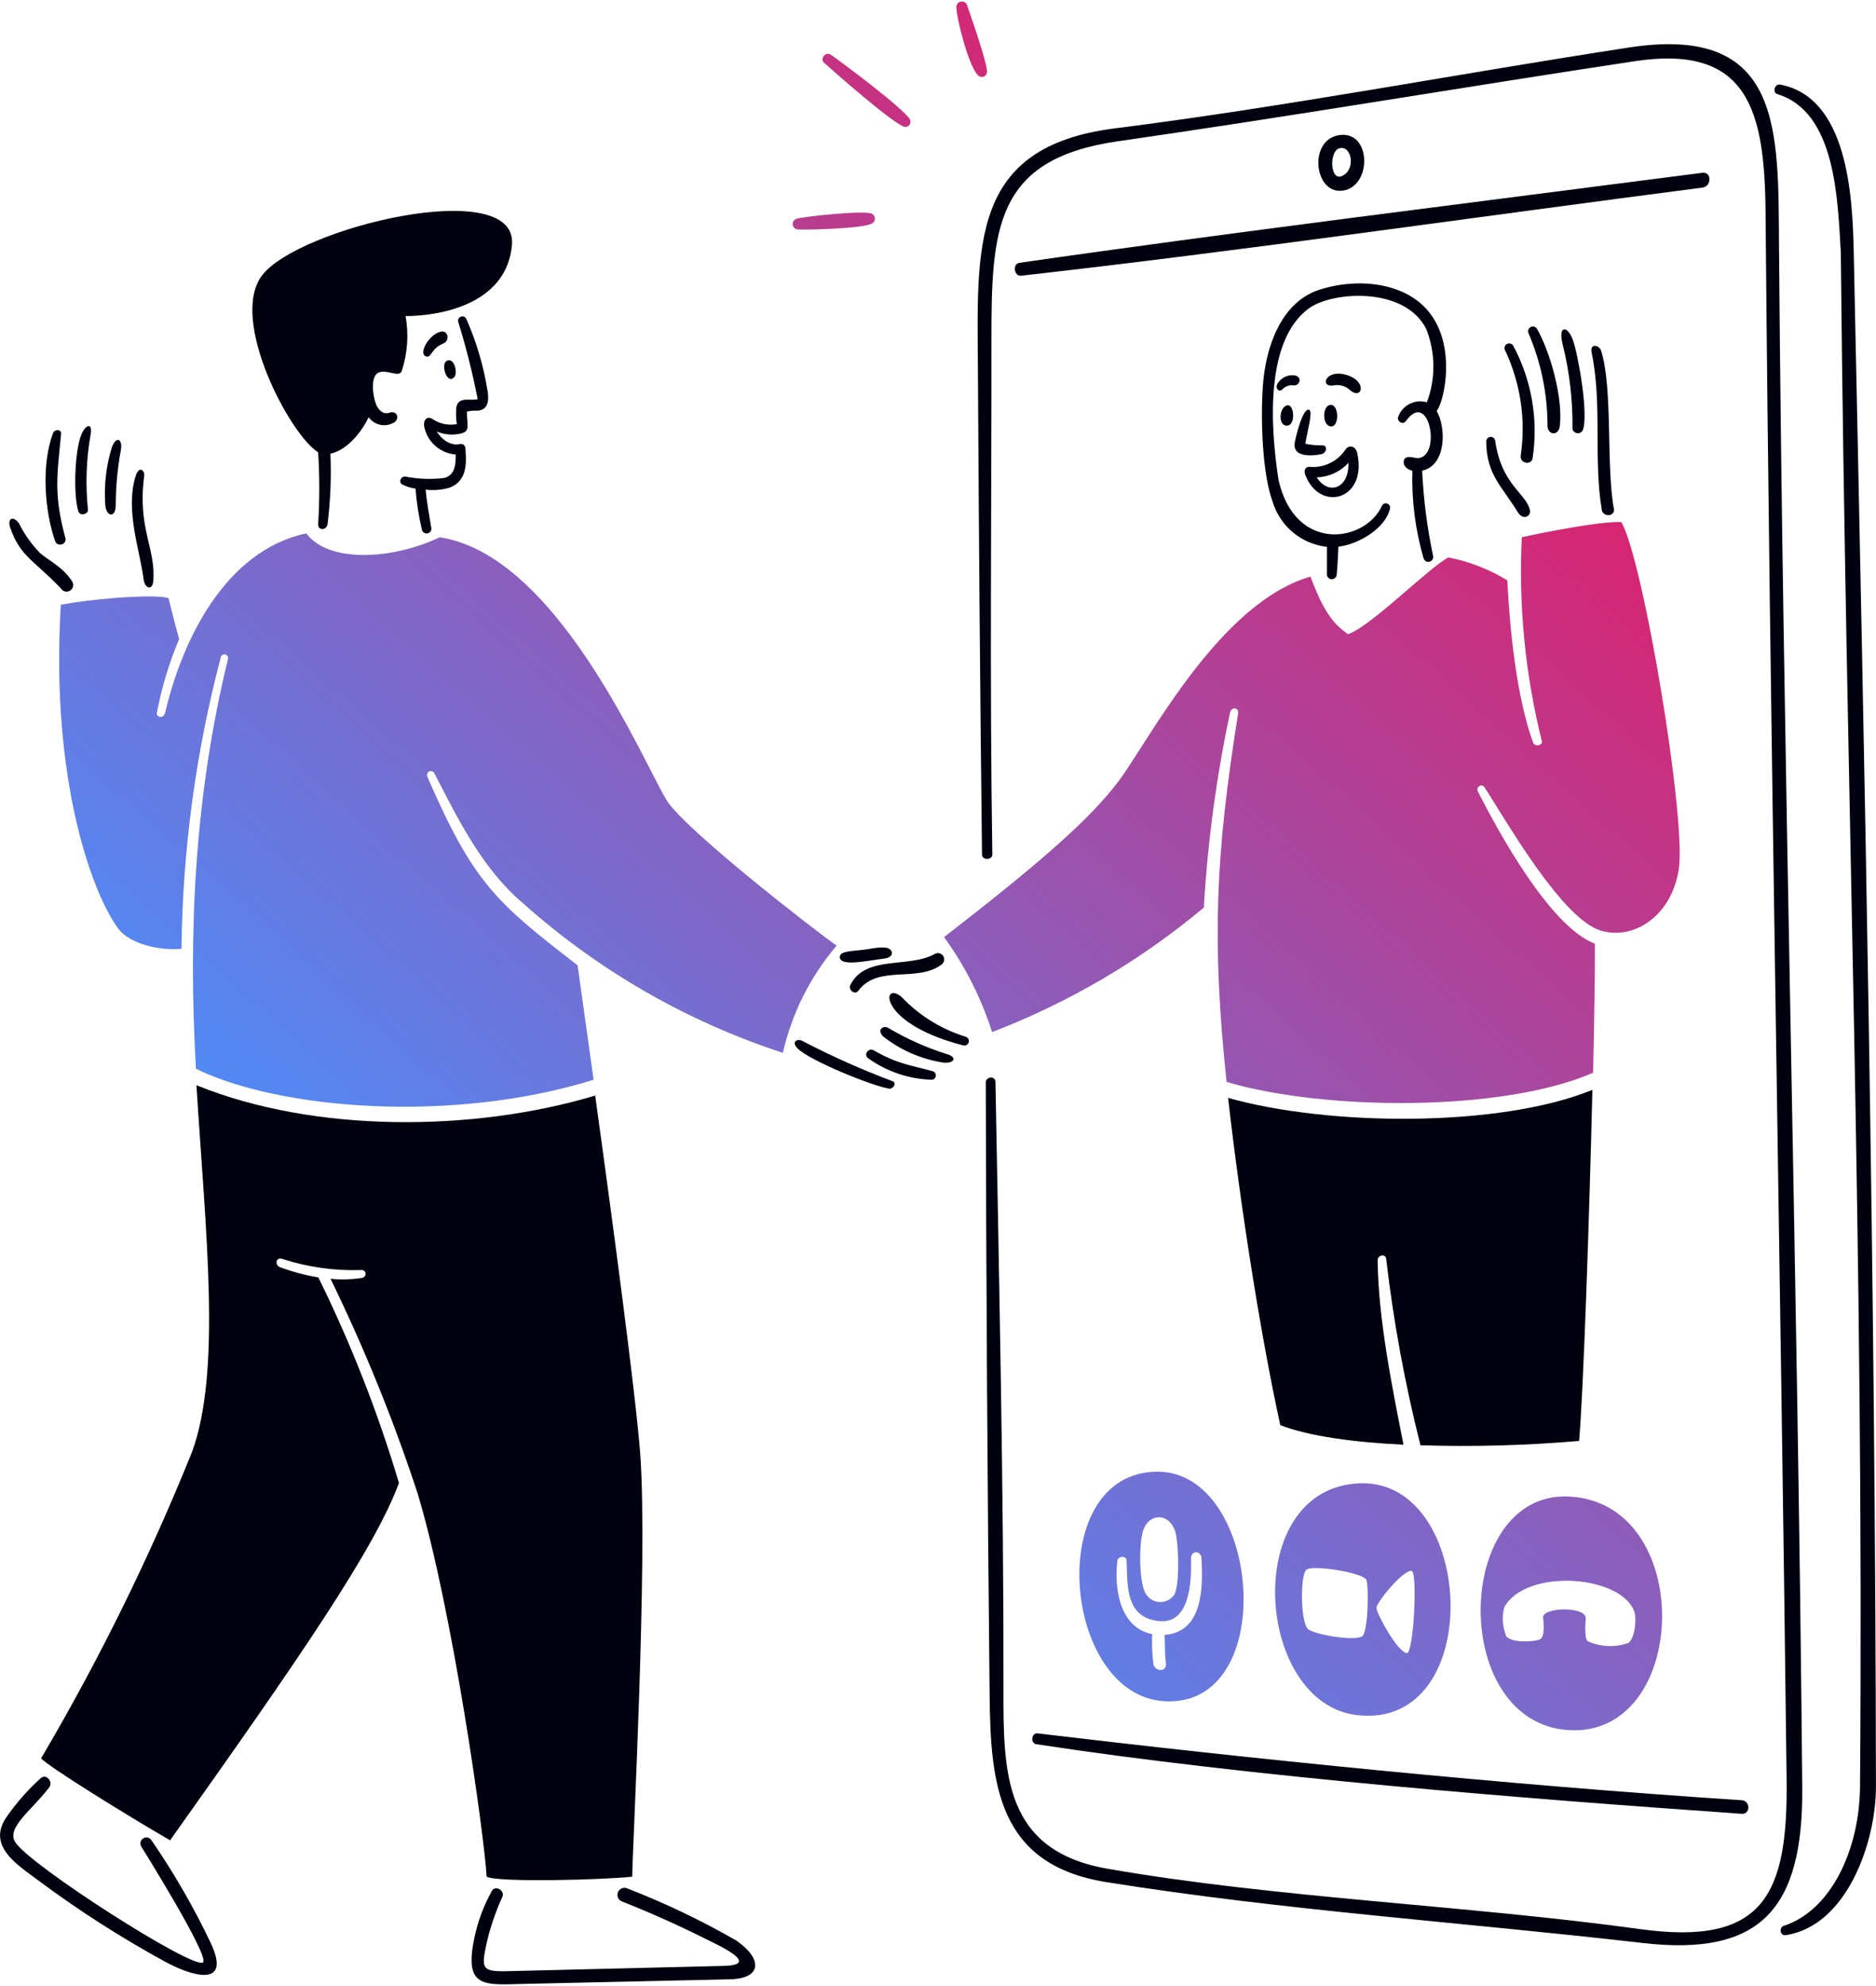 <svg width="259" height="274" viewBox="0 0 259 274" fill="none" xmlns="http://www.w3.org/2000/svg">
<path d="M60.831 45.767C59.194 46.17 57.723 48.791 58.815 49.171C59.587 49.442 59.507 48.056 61.191 47.403C62.167 47.022 61.881 45.509 60.831 45.767Z" fill="#00020F"/>
<path d="M62.71 52.04C63.272 51.42 62.655 49.133 61.605 49.83C60.842 50.42 61.744 53.113 62.71 52.04Z" fill="#00020F"/>
<path d="M43.922 62.408C44.133 65.721 44.133 69.043 43.922 72.356C43.922 73.195 45.027 73.22 45.218 72.356C45.626 69.12 45.758 65.855 45.616 62.597C48.103 62.065 50.103 59.285 50.888 57.567C51.291 58.121 51.892 58.5 52.567 58.623C53.242 58.747 53.938 58.606 54.512 58.231C55.252 57.545 54.689 56.618 53.76 56.949C53.04 57.204 52.464 56.77 52.081 56.12C51.575 55.267 50.974 52.026 52.236 51.422C53.423 50.855 55.233 52.286 55.507 51.058C56.275 48.652 56.442 46.094 55.994 43.609C60.249 43.609 69.917 42.249 70.682 33.805C71.563 24.068 41.008 31.422 36.133 38.06C31.622 44.202 40.065 60.035 43.922 62.408Z" fill="#00020F"/>
<path d="M65.937 56.664C67.341 56.564 67.521 55.348 67.341 54.099C66.796 50.618 65.8 47.222 64.379 43.998C64.315 43.858 64.201 43.748 64.058 43.691C63.916 43.634 63.757 43.634 63.615 43.691C63.473 43.748 63.358 43.857 63.294 43.997C63.23 44.136 63.223 44.295 63.273 44.44C64.33 47.862 65.208 51.337 65.904 54.851C65.957 55.117 65.982 55.094 65.705 55.127C64.576 55.263 62.851 54.613 62.969 56.907C62.952 57.447 62.985 57.987 63.069 58.52C61.919 58.731 60.732 58.49 59.757 57.846C58.931 57.294 58.374 57.99 58.584 58.952C58.806 59.961 59.347 60.872 60.127 61.549C60.908 62.226 61.887 62.633 62.917 62.709C62.917 64.047 62.851 65.55 61.333 65.948C59.552 66.168 57.747 66.104 55.985 65.76C55.369 65.647 54.941 66.552 55.565 66.865C56.132 67.145 56.74 67.331 57.366 67.418C57.509 69.313 57.801 71.193 58.239 73.042C58.253 73.133 58.286 73.221 58.336 73.298C58.385 73.376 58.451 73.442 58.527 73.494C58.604 73.545 58.691 73.579 58.782 73.595C58.873 73.611 58.966 73.607 59.055 73.585C59.145 73.562 59.229 73.522 59.301 73.465C59.374 73.409 59.435 73.338 59.479 73.257C59.523 73.175 59.549 73.086 59.556 72.994C59.564 72.902 59.552 72.81 59.522 72.723C59.255 71.065 58.924 69.307 58.759 67.562C59.87 67.695 60.997 67.601 62.071 67.285C64.281 66.444 64.435 64.345 64.281 62.312C64.281 61.825 64.281 61.139 63.397 61.283C63.397 61.283 61.738 61.748 60.279 59.526C61.14 59.898 62.084 60.035 63.015 59.924C65.105 59.669 64.462 58.992 64.462 56.785C64.946 56.677 65.442 56.637 65.937 56.664Z" fill="#00020F"/>
<path d="M8.396 81.177C8.519 81.388 8.72 81.54 8.956 81.602C9.191 81.663 9.442 81.629 9.652 81.506C9.862 81.383 10.014 81.181 10.076 80.946C10.137 80.71 10.103 80.46 9.98 80.25C8.684 78.249 6.996 77.53 5.559 76.338C4.374 75.133 3.388 73.749 2.636 72.237C1.874 71.132 0.918 71.42 1.442 72.9C2.843 76.83 4.665 77.274 8.396 81.177Z" fill="#00020F"/>
<path d="M12.147 70.348C11.78 66.858 11.907 63.334 12.523 59.88C12.745 58.602 12.098 58.375 11.417 59.572C10.306 61.523 10.079 68.239 10.81 70.535C11.049 71.288 12.18 70.932 12.147 70.348Z" fill="#00020F"/>
<path d="M9.064 74.38C7.395 68.224 7.872 65.77 8.434 59.88C8.5 59.184 7.534 59.209 7.329 59.747C5.69 64.045 6.124 70.522 7.66 74.801C7.75 74.939 7.882 75.045 8.037 75.103C8.192 75.159 8.362 75.165 8.52 75.117C8.678 75.07 8.817 74.972 8.915 74.84C9.013 74.707 9.066 74.546 9.064 74.38Z" fill="#00020F"/>
<path d="M15.982 69.716C15.987 67.156 16.224 64.602 16.689 62.084C16.945 60.757 16.171 59.963 15.462 61.653C14.666 64.213 14.348 66.897 14.523 69.573C14.633 71.337 15.965 71.541 15.982 69.716Z" fill="#00020F"/>
<path d="M21.176 80.061C21.478 75.586 18.96 72.833 19.906 65.695C20.015 64.865 19.186 64.216 18.724 65.695C17.245 70.432 19.35 76.021 19.828 79.951C19.977 81.176 21.068 81.62 21.176 80.061Z" fill="#00020F"/>
<path d="M133.332 143.048C130.174 142.079 127.296 140.361 124.944 138.041C121.855 134.506 120.322 140.975 132.946 144.233C133.103 144.285 133.274 144.271 133.422 144.196C133.569 144.121 133.68 143.991 133.732 143.834C133.783 143.677 133.769 143.506 133.695 143.358C133.62 143.211 133.489 143.1 133.332 143.048Z" fill="#00020F"/>
<path d="M130.691 145.434C127.848 144.535 125.119 143.311 122.556 141.787C122.124 141.526 120.928 141.931 121.916 143.002C124.375 144.934 127.298 146.187 130.393 146.638C131.973 146.662 132.029 145.784 130.691 145.434Z" fill="#00020F"/>
<path d="M117.396 135.919C117.074 136.57 118.018 137.359 118.501 136.702C121.193 133.058 126.591 135.598 129.939 133.122C130.137 133.002 130.278 132.808 130.333 132.584C130.387 132.359 130.351 132.122 130.231 131.925C130.111 131.727 129.917 131.585 129.693 131.53C129.469 131.475 129.231 131.511 129.034 131.631C125.517 133.626 119.462 131.718 117.396 135.919Z" fill="#00020F"/>
<path d="M122.081 132.26C122.955 132.16 123.357 131.666 123.032 131.155C122.559 130.409 120.687 130.827 119.72 130.978C117.816 131.266 116.012 131.142 115.951 132.006C115.843 133.485 120.037 132.493 122.081 132.26Z" fill="#00020F"/>
<path d="M123.22 149.182C118.939 147.576 114.761 145.708 110.71 143.589C110.17 143.309 109.126 143.676 110.145 144.693C111.782 146.317 120.391 149.855 122.817 150.22C123.364 150.22 123.827 149.405 123.22 149.182Z" fill="#00020F"/>
<path d="M128.845 147.822C125.533 146.913 123.949 146.822 120.637 144.926C119.907 144.507 119.154 145.515 119.874 146.03C122.46 147.875 125.539 148.903 128.715 148.981C128.843 148.955 128.959 148.89 129.047 148.794C129.134 148.699 129.19 148.578 129.204 148.449C129.218 148.319 129.191 148.189 129.127 148.076C129.062 147.964 128.964 147.874 128.845 147.822Z" fill="#00020F"/>
<path d="M205.192 60.908C205.192 65.439 207.391 67.16 209.537 70.657C210.284 71.875 211.396 71.233 211.216 70.39C210.715 68.046 207.303 66.953 206.431 60.842C206.415 60.682 206.339 60.535 206.218 60.431C206.096 60.326 205.939 60.273 205.78 60.281C205.62 60.29 205.469 60.36 205.36 60.477C205.251 60.593 205.19 60.748 205.192 60.908Z" fill="#00020F"/>
<path d="M215.35 58.776C215.804 54.96 214.047 48.602 212.211 45.392C212.128 45.242 211.99 45.129 211.826 45.078C211.662 45.027 211.485 45.041 211.331 45.119C211.178 45.196 211.061 45.33 211.004 45.492C210.948 45.655 210.956 45.833 211.029 45.988C212.751 50.001 213.642 54.321 213.648 58.688C213.621 60.047 215.18 60.233 215.35 58.776Z" fill="#00020F"/>
<path d="M222.812 70.203C221.719 64.32 222.701 53.621 221.044 48.375C220.813 47.645 219.46 47.269 219.741 48.652C221.24 55.852 219.958 63.295 221.143 70.347C221.317 71.396 223.011 71.285 222.812 70.203Z" fill="#00020F"/>
<path d="M218.544 59.306C219.317 57.029 217.892 48.995 217.162 46.939C216.432 44.882 215.041 44.779 215.759 47.603C216.698 51.39 217.147 55.283 217.095 59.184C217.132 59.342 217.217 59.484 217.339 59.59C217.462 59.696 217.614 59.76 217.776 59.774C217.937 59.787 218.098 59.749 218.236 59.665C218.374 59.581 218.482 59.455 218.544 59.306Z" fill="#00020F"/>
<path d="M207.79 48.331C209.925 52.853 210.677 57.905 209.95 62.853C209.787 63.958 211.439 64.266 211.596 63.196C212.396 57.885 211.46 52.457 208.928 47.72C208.847 47.569 208.709 47.457 208.545 47.407C208.381 47.358 208.204 47.376 208.054 47.457C207.903 47.538 207.79 47.675 207.741 47.839C207.691 48.003 207.709 48.18 207.79 48.331Z" fill="#00020F"/>
<path d="M198.263 44.529C195.251 38.879 187.607 38.179 182.095 39.998C176.78 41.748 174.732 48.023 174.358 53.16C174.012 57.892 174.274 65.32 175.684 69.186C176.181 70.854 177.16 72.338 178.496 73.453C179.833 74.568 181.469 75.263 183.199 75.453V79.341C183.222 79.502 183.302 79.65 183.425 79.757C183.548 79.864 183.705 79.923 183.868 79.923C184.031 79.923 184.188 79.864 184.311 79.757C184.434 79.65 184.514 79.502 184.537 79.341C184.681 78.045 184.703 76.733 184.78 75.429C187.41 75.141 191.201 73.008 191.887 70.235C191.937 70.089 191.929 69.93 191.864 69.79C191.799 69.651 191.682 69.542 191.538 69.488C191.394 69.433 191.234 69.436 191.093 69.497C190.952 69.558 190.84 69.672 190.781 69.814C188.438 74.854 178.812 76.346 176.513 66.223C175.361 58.789 174.65 46.917 180.734 42.528C183.971 40.193 193.942 39.504 196.904 45.39C198.193 48.636 198.224 52.246 196.992 55.514C196.227 55.285 195.405 55.348 194.685 55.691C193.964 56.034 193.396 56.631 193.091 57.368C192.702 58.052 193.633 58.74 194.099 58.098C197.347 53.585 199.074 63.138 195.7 63.215C195.292 63.225 193.789 62.597 193.789 63.791C193.789 64.41 194.43 64.819 194.993 64.963C194.877 69.046 195.399 73.121 196.541 77.043C196.593 77.213 196.71 77.356 196.866 77.441C197.023 77.526 197.206 77.546 197.377 77.496C197.548 77.447 197.693 77.332 197.781 77.177C197.868 77.022 197.891 76.839 197.844 76.667C197.032 72.808 196.529 68.89 196.342 64.951C199.867 64.133 199.569 58.696 198.342 56.707C199.225 55.702 200.82 49.323 198.263 44.529Z" fill="#00020F"/>
<path d="M187.388 62.553C187.148 61.447 186.163 61.349 185.719 62.078C185.181 62.876 184.436 63.515 183.565 63.925C182.693 64.335 181.727 64.503 180.768 64.409C180.204 64.409 179.976 64.916 180.204 65.515C182.204 70.761 188.788 69.005 187.388 62.553ZM186.161 63.867C186.272 67.449 183.376 68.388 181.795 65.868C182.619 65.84 183.429 65.649 184.178 65.306C184.927 64.963 185.602 64.475 186.161 63.87V63.867Z" fill="#00020F"/>
<path d="M183.851 58.83C184.956 58.754 184.859 55.56 183.553 55.891C182.501 56.159 182.558 58.92 183.851 58.83Z" fill="#00020F"/>
<path d="M177.707 55.929C176.603 56.143 176.369 58.789 177.707 58.725C178.899 58.665 178.712 55.729 177.707 55.929Z" fill="#00020F"/>
<path d="M185.804 51.702C183.068 50.928 182.147 53.383 184.014 53.194C184.422 53.096 184.848 53.099 185.254 53.203C185.661 53.307 186.035 53.509 186.346 53.792C188.028 55.327 188.913 52.585 185.804 51.702Z" fill="#00020F"/>
<path d="M178.424 51.769C178.053 51.77 177.687 51.857 177.355 52.024C177.024 52.191 176.735 52.433 176.513 52.73C175.894 53.426 176.513 54.222 177.01 53.757C177.205 53.531 177.455 53.359 177.735 53.256C178.016 53.154 178.318 53.125 178.613 53.173C179.519 53.249 179.918 51.766 178.424 51.769Z" fill="#00020F"/>
<path d="M182.537 62.633C183.156 62.438 183.332 61.44 182.537 61.449C181.753 61.464 180.971 61.39 180.204 61.229C180.535 59.338 181.256 56.802 180.768 56.553C179.877 56.101 178.853 60.378 178.745 61.129C178.407 63.482 182.172 62.745 182.537 62.633Z" fill="#00020F"/>
<path d="M176.755 196.638C180.835 198.208 187.112 199.014 193.764 199.335C192.18 191.271 190.29 182.018 190.195 173.915C190.186 173.153 191.29 172.922 191.378 173.716C192.388 182.376 193.967 190.96 196.107 199.412C203.414 199.643 210.729 199.444 218.012 198.816C218.61 191.875 219.405 168.567 219.847 150.374C207.031 155.613 183.376 155.392 169.549 151.48C171.329 167.085 174.114 184.57 176.755 196.638Z" fill="#00020F"/>
<path d="M49.824 176.357C48.436 176.551 47.03 176.581 45.635 176.446C50.306 186.02 54.319 195.901 57.644 206.021C62.54 222.223 66.906 253.645 67.183 258.938C68.752 259.778 83.628 259.359 87.287 258.938C87.287 255.38 89.462 215.253 88.391 200.618C87.815 192.816 84.647 168.999 82.169 151.16C65.514 156.167 43.488 156.389 27.119 149.734C28.389 170.015 30.592 189.126 26.521 200.309C20.64 214.908 13.672 229.046 5.677 242.604C6.518 243.656 17.304 250.341 23.483 253.923C41.387 228.723 51.707 213.737 55.081 204.619C52.171 194.868 48.448 185.379 43.951 176.251C42.13 175.949 40.342 175.471 38.613 174.825C37.961 174.58 37.997 173.368 39.032 173.719C42.535 174.851 46.207 175.363 49.886 175.234C50.62 175.215 50.764 176.222 49.824 176.357Z" fill="#00020F"/>
<path d="M20.924 253.928C20.811 253.74 20.628 253.604 20.415 253.55C20.201 253.497 19.976 253.531 19.787 253.644C19.599 253.757 19.463 253.94 19.41 254.153C19.356 254.366 19.39 254.592 19.503 254.781C19.591 254.925 28.902 269.816 28.042 270.749C26.927 271.957 4.075 257.35 2.102 254.17C0.846 252.145 4.415 249.761 6.799 246.611C7.367 245.863 6.399 244.672 5.628 245.34C3.909 246.893 2.368 248.632 1.03 250.524C-2.024 254.668 2.458 257.332 5.374 259.52C10.902 263.63 16.711 267.349 22.759 270.649C26.138 272.513 32.119 274.547 29.095 268.085C26.749 263.158 24.017 258.424 20.924 253.928Z" fill="#00020F"/>
<path d="M101.658 267.752C96.825 264.976 91.79 262.569 86.594 260.552C86.474 260.502 86.346 260.476 86.216 260.476C86.087 260.475 85.958 260.501 85.839 260.551C85.719 260.602 85.611 260.675 85.52 260.768C85.429 260.86 85.358 260.97 85.31 261.09C85.262 261.211 85.238 261.34 85.241 261.469C85.243 261.599 85.272 261.727 85.324 261.846C85.377 261.964 85.453 262.071 85.547 262.16C85.641 262.249 85.752 262.318 85.874 262.364C89.815 263.911 93.687 265.658 97.446 267.536C99.152 268.388 105.181 271.117 99.91 271.25L69.926 271.98C66.456 272.056 66.47 271.515 67.151 268.255C67.659 266.003 68.4 263.81 69.361 261.711C69.736 260.864 68.391 260.06 67.914 260.895C66.756 262.961 65.93 265.196 65.466 267.519C64.026 274.467 67.003 273.84 72.462 273.729L100.81 273.099C105.282 272.985 105.236 270.214 101.658 267.752Z" fill="#00020F"/>
<path d="M143.069 240.659C172.477 245.159 210.605 248.189 240.471 250.262C241.676 250.346 241.675 248.472 240.471 248.39C207.943 246.279 172.239 242.63 143.213 239.161C142.417 239.071 142.218 240.528 143.069 240.659Z" fill="#00020F"/>
<path d="M255.922 34.616C255.759 27.002 255.077 13.401 245.764 11.673C245.001 11.529 244.661 12.77 245.378 12.987C253.506 15.456 253.7 27.642 254.142 34.816C254.148 34.842 254.148 34.868 254.142 34.893C254.882 111.892 257.365 171.053 256.795 246.473C256.727 255.315 252.728 263.638 246.251 265.726C245.609 265.932 245.721 267.129 246.527 267.008C255.023 265.732 259.005 254.11 258.994 246.495C258.887 175.592 257.525 109.868 255.922 34.616Z" fill="#00020F"/>
<path d="M184.757 18.667C180.623 19.439 181.445 26.731 185.289 26.315C189.499 25.854 189.388 17.803 184.757 18.667ZM184.956 20.447C186.658 20.04 187.237 23.527 185.199 24.315C183.611 24.93 183.476 20.801 184.956 20.447Z" fill="#00020F"/>
<path d="M140.991 38.042C171.682 34.587 203.98 29.898 235.033 25.885C236.337 25.716 236.329 23.673 235.033 23.84C203.827 27.886 169.025 32.182 140.748 36.263C139.743 36.408 139.986 38.155 140.991 38.042Z" fill="#00020F"/>
<path d="M245.61 34.007C245.486 17.959 246.173 3.29 224.887 6.555C201.479 10.143 177.307 14.763 153.956 17.706C133.807 20.241 134.91 33.931 135.013 51.437C135.141 73.297 135.301 94.622 135.576 117.926C135.586 118.732 137.016 118.666 137.001 117.926C136.63 93.909 136.897 70.406 136.88 47.125C136.869 31.592 137.276 21.944 154.32 19.496C178.132 16.075 201.899 12.038 225.694 8.444C241.344 6.08 243.635 15.219 243.753 29.31C244.363 101.425 245.808 173.528 246.66 245.642C246.847 261.524 243.421 268.518 226.468 266.177C202.452 262.865 176.184 261.901 152.906 257.843C138.539 255.339 138.519 244.581 138.538 232.954C138.582 206.087 137.936 176.681 137.433 149.28C137.417 148.396 136.094 148.529 136.095 149.368C136.15 176.479 136.333 206.319 136.627 233.928C136.756 246.168 137.731 257.289 152.74 259.689C177.055 263.577 201.811 265.218 226.788 268.089C243.046 269.961 248.964 263.436 248.82 246.604C248.192 175.671 246.155 104.839 245.61 34.007Z" fill="#00020F"/>
<path fill-rule="evenodd" clip-rule="evenodd" d="M136.269 9.992C136.37 9.004 134.421 3.345 133.686 1.21L133.685 1.208C133.6 0.961 133.531 0.76 133.484 0.621C133.407 0.473 133.284 0.354 133.134 0.282C132.984 0.21 132.814 0.188 132.651 0.221C132.488 0.253 132.339 0.338 132.228 0.462C132.117 0.586 132.049 0.743 132.035 0.909C132.048 2.644 133.803 9.308 135.042 10.413C135.137 10.509 135.257 10.577 135.389 10.608C135.521 10.639 135.659 10.632 135.787 10.588C135.915 10.544 136.028 10.465 136.113 10.359C136.199 10.254 136.252 10.127 136.269 9.992ZM113.759 8.651C113.153 8.107 114.004 7.067 114.698 7.545C116.328 8.671 124.568 14.833 125.629 16.465C125.693 16.588 125.72 16.727 125.706 16.865C125.693 17.003 125.64 17.135 125.553 17.243C125.467 17.352 125.351 17.433 125.219 17.478C125.088 17.522 124.946 17.527 124.812 17.493C122.932 16.763 115.26 9.999 113.759 8.651ZM210.099 74.127C212.896 73.508 220.919 71.893 223.848 72.037C226.92 77.453 232.831 113.086 231.774 119.926C230.799 126.292 225.696 129.721 221.109 128.436C216.489 127.141 210.205 117.042 206.54 111.152C205.926 110.166 205.386 109.298 204.94 108.609C204.567 108.032 203.723 108.609 204.034 109.217C206.917 114.849 213.982 127.827 220.192 130.215C220.214 133.862 220.114 140.361 219.949 148.009C207.501 153.456 182.793 153.269 169.341 149.28C167.278 129.773 167.819 117.947 170.925 98.496C171.116 97.623 170.013 97.445 169.82 98.33C167.934 107.191 166.724 116.182 166.201 125.227C157.472 132.526 147.594 138.329 136.969 142.402C135.468 137.709 133.23 133.286 130.338 129.298C142.494 119.887 150.341 113.306 154.53 107.647C155.325 106.572 156.318 105.023 157.491 103.193C162.492 95.39 170.761 82.489 180.922 79.553C182.794 84.57 184.149 86.106 186.106 87.51C187.944 86.872 191.322 83.962 194.386 81.321L194.386 81.321C196.681 79.344 198.8 77.517 199.965 76.912C202.844 77.471 205.6 78.544 208.099 80.08C208.43 86.81 209.375 96.201 211.657 102.45C211.888 103.081 213.053 102.891 212.851 102.207C210.568 93.031 209.641 83.571 210.099 74.127ZM89.882 106.379L89.883 106.379L89.883 106.379L89.883 106.379L89.883 106.381L89.884 106.381L89.884 106.382C90.768 108.103 91.478 109.484 91.999 110.361C94.343 114.311 112.909 128.702 115.507 130.471C111.874 134.733 109.326 139.81 108.079 145.27C94.8 140.935 82.565 133.889 72.15 124.58C66.853 120.076 63.608 113.768 60.442 107.616L60.439 107.609L60.202 107.148L59.992 106.741C59.616 106.012 58.709 106.499 59.03 107.239C65.412 121.926 68.566 124.55 79.742 133.19C79.966 134.81 80.27 136.973 80.629 139.534L80.63 139.537L80.631 139.545C81.017 142.292 81.467 145.497 81.952 148.982C62.567 155.017 38.618 153.128 27.056 147.469C25.952 128.361 26.911 109.615 31.477 90.921C31.509 90.79 31.488 90.65 31.418 90.534C31.347 90.418 31.234 90.335 31.102 90.303C30.97 90.27 30.831 90.292 30.715 90.362C30.599 90.433 30.516 90.546 30.484 90.678C27.023 103.813 25.2 117.325 25.056 130.907C21.885 131.211 17.856 130.164 16.359 128.171C12.81 123.451 6.931 107.769 8.395 83.455C11.854 82.726 20.957 81.885 23.261 82.516C23.923 85.223 24.377 86.925 24.731 88.174C23.369 91.4 22.35 94.76 21.691 98.199C21.459 99.06 22.597 99.204 22.797 98.353C25.173 88.24 31.103 75.996 42.287 73.591C45.316 77.692 54.087 77.272 60.711 74.132C74.383 76.206 84.903 96.685 89.882 106.379ZM159.823 203.06C144.074 203.06 146.562 233.809 160.687 234.724C176.756 235.765 174.147 203.06 159.823 203.06ZM157.846 211.106C158.681 208.732 161.471 208.707 162.267 211.371C162.709 212.852 162.908 218.489 162.145 220.003C161.92 220.339 161.613 220.612 161.252 220.794C160.891 220.977 160.49 221.063 160.086 221.044C159.682 221.025 159.29 220.902 158.948 220.687C158.605 220.471 158.325 220.171 158.133 219.815C157.259 218.244 157.198 212.942 157.846 211.106ZM160.785 225.584C160.809 226.036 160.815 226.482 160.822 226.928C160.835 227.746 160.848 228.568 160.962 229.44C161.139 230.788 159.437 230.646 159.234 229.607C159.064 228.236 159.009 226.853 159.069 225.473C154.36 224.534 153.834 218.705 154.272 215.305C154.35 214.698 155.499 214.61 155.532 215.305C155.549 215.654 155.56 216.011 155.571 216.372L155.571 216.373L155.571 216.374L155.571 216.375L155.571 216.376C155.671 219.591 155.779 223.105 159.842 223.657C164.362 224.272 164.5 218.056 164.44 215.026C164.417 213.855 165.819 213.922 165.88 215.026C166.076 219.031 166.123 225.164 160.785 225.584ZM187.806 204.661C171.228 205.185 173.177 234.997 187.343 236.646C205.229 238.727 203.754 204.158 187.806 204.661ZM180.513 224.71C181.165 225.493 187.033 226.511 188.061 225.76L188.04 225.803C188.912 225.168 188.994 218.755 188.624 217.968C188.169 216.996 181.177 215.857 180.347 216.597C179.518 217.337 179.529 223.526 180.513 224.71ZM190.028 221.857C190.04 222.632 193.012 228.079 194.239 228.079L194.217 228.124C195.179 228.091 195.709 217.072 194.924 216.762C193.875 216.42 190.017 221.082 190.028 221.857ZM216.543 206.484C200.494 205.802 200.041 238.508 217.194 238.74C233.364 238.952 233.972 207.227 216.543 206.484ZM225.683 222.576C225.915 223.328 225.759 226.003 224.799 226.699C222.963 227.336 220.953 227.245 219.183 226.445C218.699 226.022 218.895 223.727 218.928 223.361C219.119 221.574 212.85 221.725 213.038 223.217C213.227 224.709 213.125 225.846 212.695 226.136C212.075 226.553 208.826 226.732 207.975 225.815C207.431 224.537 207.326 223.114 207.677 221.77C210.661 216.311 224.123 217.271 225.703 222.576H225.683ZM109.958 30.184C111.285 29.83 119.441 28.979 120.391 29.499C120.506 29.562 120.603 29.654 120.672 29.765C120.742 29.877 120.781 30.004 120.786 30.135C120.792 30.266 120.763 30.396 120.704 30.513C120.644 30.63 120.555 30.73 120.446 30.802C119.462 31.554 110.964 31.754 110.035 31.653C109.872 31.617 109.725 31.528 109.618 31.401C109.51 31.274 109.447 31.114 109.438 30.948C109.43 30.781 109.476 30.616 109.57 30.478C109.664 30.341 109.8 30.237 109.958 30.184Z" fill="url(#paint0_linear_16347_31973)"/>
<defs>
<linearGradient id="paint0_linear_16347_31973" x1="170.694" y1="0.206" x2="23.551" y2="164.211" gradientUnits="userSpaceOnUse">
<stop stop-color="#E41B64"/>
<stop offset="1" stop-color="#4791FF"/>
</linearGradient>
</defs>
</svg>
